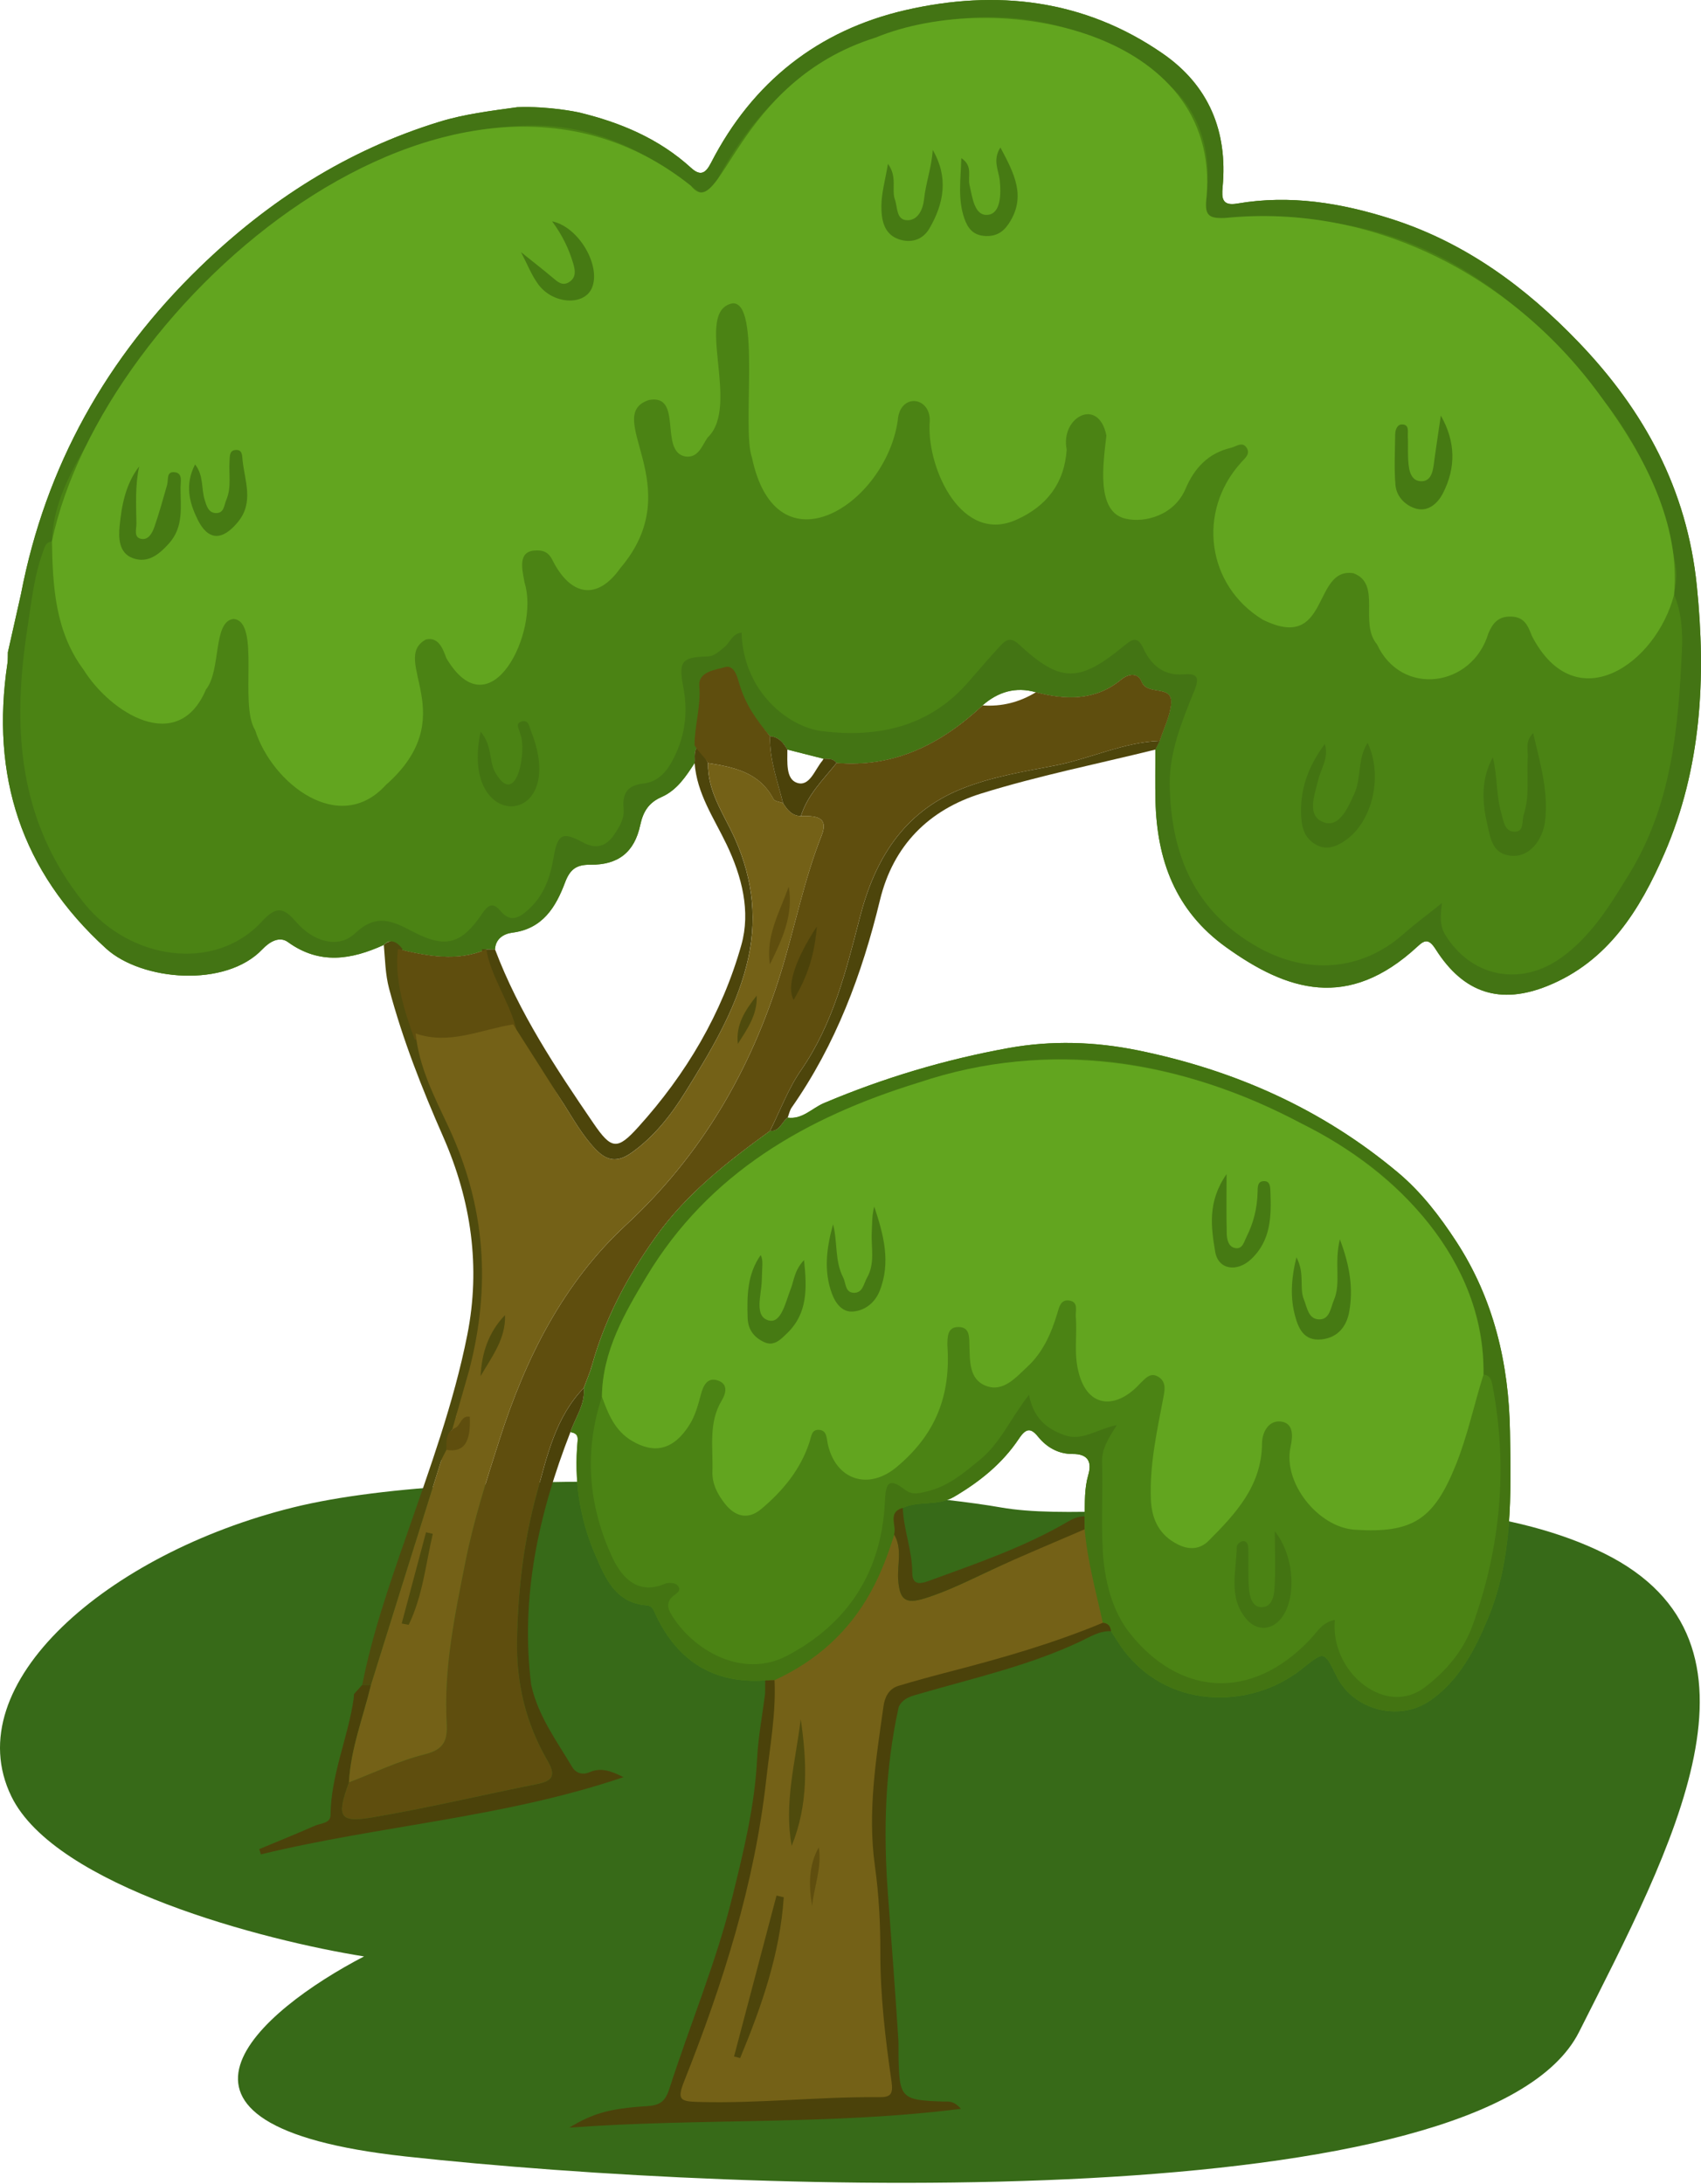 <svg width="574" height="737" viewBox="0 0 574 737" fill="none" xmlns="http://www.w3.org/2000/svg">
<path d="M136.843 727.72C41.643 717.32 87.843 678.387 122.843 660.22C89.343 654.886 18.643 636.619 3.843 606.219C-14.657 568.219 36.343 524.22 98.843 508.72C161.343 493.22 298.343 501.72 337.843 508.72C377.343 515.72 480.843 494.22 541.343 524.22C601.843 554.22 564.343 623.22 532.843 685.72C501.343 748.22 255.843 740.72 136.843 727.72Z" fill="#376A18"/>
<g clip-path="url(#clip0_4459_2142)">
<path d="M195.036 37.865C209.171 41.231 222.319 46.721 233.224 56.67C236.47 59.632 238.19 58.346 239.94 54.935C253.911 27.722 276.094 10.188 305.576 3.411C336.136 -3.621 365.857 -0.284 392.378 18.087C407.92 28.844 414.322 44.328 412.571 63.118C412.212 66.933 412.407 69.566 417.493 68.698C435.278 65.647 452.525 68.459 469.472 73.875C494.482 81.864 514.9 96.914 532.835 115.63C554.883 138.639 569.273 165.164 572.578 197.583C575.764 228.761 574.149 259.236 561.614 288.109C553.462 306.885 542.707 324.434 522.229 332.707C506.284 339.14 493.899 335.22 484.49 320.379C482.157 316.699 480.751 317.163 478.357 319.392C454.843 341.189 434.171 334.352 413.678 319.601C396.596 307.304 390.374 290.204 389.91 270.142C389.775 264.412 389.88 258.682 389.88 252.952C390.374 251.98 390.867 250.992 391.361 250.02C392.707 245.786 394.906 241.612 395.205 237.303C395.654 230.811 387.143 234.985 385.183 229.958C384.091 227.145 380.995 227.115 378.317 229.329C369.627 236.496 359.74 236.226 349.553 233.608C342.702 231.648 336.779 233.474 331.543 238.051C317.677 250.992 301.911 259.101 282.301 257.47C281.195 255.855 279.474 256.094 277.859 256.034C273.805 255.002 269.752 253.984 265.698 252.952C264.397 250.618 262.796 248.673 259.864 248.434C255.257 242.973 250.082 237.857 247.988 230.766C247.374 228.686 247.838 225.544 244.457 226.667C241.825 227.534 237.053 226.472 237.487 231.514C238.07 238.291 235.886 244.784 235.871 251.471C233.822 253.102 234.615 255.436 234.391 257.515C231.429 262.063 228.437 266.671 223.232 268.96C218.984 270.83 217.039 273.792 216.052 278.415C214.092 287.631 208.573 291.909 199.239 291.805C194.527 291.76 192.358 293.301 190.653 297.849C187.572 306.062 183.144 313.423 172.958 314.724C170.101 315.083 167.214 316.669 167.034 320.424C166.062 320.394 165.075 320.379 164.103 320.349C154.14 324.643 144.208 322.593 134.261 320.26C133.049 318.479 131.958 316.25 129.475 318.898C118.54 323.865 107.86 325.66 97.135 317.896C94.338 315.876 91.032 317.716 88.549 320.334C76.119 333.455 47.833 331.001 35.837 320.125C7.027 293.974 -3.174 261.764 2.51 223.839C2.69 222.612 2.615 221.356 2.66 220.114C4.126 213.576 5.606 207.038 7.072 200.501C15.389 157.235 35.986 120.641 67.488 90.107C90.658 67.666 117.194 50.656 148.232 41.111C156.818 38.463 165.703 37.416 174.558 36.174C185.268 35.755 195.051 37.88 195.051 37.88L195.036 37.865Z" fill="#4B8314"/>
<path d="M265.788 377.154C270.769 377.842 274 373.967 278.024 372.262C298.143 363.749 318.949 357.54 340.369 353.666C354.804 351.063 369.403 351.496 383.867 354.429C416.491 361.071 446.048 374.162 471.716 395.66C479.644 402.302 485.822 410.411 491.371 418.894C504.041 438.312 509.157 460.08 509.545 483.089C509.904 504.483 510.488 526.011 502.066 546.223C497.714 556.665 492.508 566.913 482.696 573.81C472.3 581.125 456.743 577.236 451.029 565.656C446.677 556.844 446.931 557.174 439.168 563.322C421.756 577.101 393.082 577.041 378.153 555.453C377.032 553.822 376 552.117 374.923 550.456C374.803 548.721 373.905 547.749 372.14 547.614C369.837 537.156 366.965 526.819 366.022 516.107C366.022 514.641 366.022 513.19 366.022 511.724C366.112 507.041 365.888 502.403 367.234 497.736C368.431 493.606 367.429 490.614 361.894 490.659C357.332 490.689 353.323 488.565 350.331 484.869C347.848 481.803 346.263 481.862 343.81 485.543C338.275 493.831 330.736 499.935 322.031 505.066C316.332 508.417 310.154 506.308 304.694 508.836C299.384 510.407 302.735 514.805 301.762 517.798C299.743 524.425 297.335 530.813 293.984 536.962C286.46 550.726 275.496 560.51 261.391 566.988C260.343 567.018 259.296 567.048 258.249 567.077C240.928 568.289 228.827 560.674 221.408 545.22C220.66 543.649 220.375 541.899 218.132 541.734C207.497 540.926 204.086 532.16 200.78 524.485C195.575 512.412 193.675 499.441 194.917 486.201C195.111 484.136 194.154 483.583 192.523 483.299C194.154 478.347 197.579 473.948 197.056 468.353C197.983 465.795 199.105 463.296 199.823 460.678C204.176 445.015 211.61 431.056 221.049 417.757C231.594 402.901 245.46 392.099 259.865 381.657C263.156 381.896 263.829 378.65 265.818 377.154H265.788Z" fill="#4B8314"/>
<path d="M375.102 547.615C357.765 554.841 337.646 561.169 320.4 565.612C314.641 567.093 310.393 568.679 304.679 570.385C301.418 571.357 300.057 574.17 299.623 577.222C297.095 595.114 294.178 611.466 296.721 629.703C298.052 639.263 298.576 649.002 298.546 658.652C298.516 673.358 300.221 687.885 302.315 702.351C302.929 706.645 300.58 709.248 296.631 709.203C276.243 708.994 254.42 711.417 234.002 710.804C228.108 710.625 226.867 708.62 229.35 702.351C242.438 669.408 253.133 635.807 257.082 600.291C258.309 589.19 260.373 578.209 259.849 566.974C273.955 560.481 284.934 549.216 292.443 535.452C295.794 529.318 299.698 524.411 301.717 517.784C304.619 522.646 302.749 527.957 303.108 533.058C303.587 539.835 305.501 541.436 312.128 539.357C319.966 536.888 327.295 533.178 334.745 529.707C345.051 524.92 358.558 517.604 368.984 513.086C369.941 523.798 372.813 537.142 375.102 547.6V547.615Z" fill="#746117"/>
<path d="M195.036 37.865C209.171 41.231 222.319 46.721 233.224 56.67C236.47 59.632 238.19 58.346 239.94 54.935C253.911 27.722 276.094 10.188 305.576 3.411C336.136 -3.621 365.857 -0.284 392.378 18.087C407.92 28.844 414.322 44.328 412.571 63.118C412.212 66.933 412.407 69.566 417.493 68.698C435.278 65.647 452.525 68.459 469.472 73.875C494.482 81.864 514.9 96.914 532.835 115.63C554.883 138.639 569.273 165.164 572.578 197.583C575.764 228.761 574.149 259.236 561.614 288.109C553.462 306.885 542.707 324.434 522.229 332.707C506.284 339.14 493.899 335.22 484.49 320.379C482.157 316.699 480.751 317.163 478.357 319.392C454.843 341.189 434.171 334.352 413.678 319.601C396.596 307.304 390.374 290.204 389.91 270.142C389.775 264.412 389.88 258.682 389.88 252.952C390.374 251.98 390.867 250.992 391.361 250.02C392.707 245.786 394.906 241.612 395.205 237.303C395.654 230.811 387.143 234.985 385.183 229.958C384.091 227.145 380.995 227.115 378.317 229.329C369.627 236.496 359.74 236.226 349.553 233.608C342.702 231.648 336.779 233.474 331.543 238.051C317.677 250.992 301.911 259.101 282.301 257.47C281.195 255.855 279.474 256.094 277.859 256.034C273.805 255.002 269.752 253.984 265.698 252.952C264.397 250.618 262.796 248.673 259.864 248.434C255.257 242.973 250.082 237.857 247.988 230.766C247.374 228.686 247.838 225.544 244.457 226.667C241.825 227.534 237.053 226.472 237.487 231.514C238.07 238.291 235.886 244.784 235.871 251.471C233.822 253.102 234.615 255.436 234.391 257.515C231.429 262.063 228.437 266.671 223.232 268.96C218.984 270.83 217.039 273.792 216.052 278.415C214.092 287.631 208.573 291.909 199.239 291.805C194.527 291.76 192.358 293.301 190.653 297.849C187.572 306.062 183.144 313.423 172.958 314.724C170.101 315.083 167.214 316.669 167.034 320.424C166.062 320.394 165.075 320.379 164.103 320.349C154.14 324.643 144.208 322.593 134.261 320.26C133.049 318.479 131.958 316.25 129.475 318.898C118.54 323.865 107.86 325.66 97.135 317.896C94.338 315.876 91.032 317.716 88.549 320.334C76.119 333.455 47.833 331.001 35.837 320.125C7.027 293.974 -3.174 261.764 2.51 223.839C2.69 222.612 2.615 221.356 2.66 220.114C4.126 213.576 5.606 207.038 7.072 200.501C15.389 157.235 35.986 120.641 67.488 90.107C90.658 67.666 117.194 50.656 148.232 41.111C156.818 38.463 165.703 37.416 174.558 36.174C185.268 35.755 195.051 37.88 195.051 37.88L195.036 37.865ZM564.905 200.695C565.473 197.329 566.027 194.187 565.398 190.522C561.883 169.727 553.821 151.041 540.762 134.555C521.676 110.468 499.882 89.957 469.861 79.904C451.358 73.71 432.376 72.917 413.2 73.561C407.65 73.755 406.394 72.603 407.157 66.335C408.952 51.374 405.122 37.177 393.081 27.407C363.629 3.501 330.093 0.703 295.435 12.701C271.053 21.139 253.447 38.703 241.6 61.532C238.594 67.322 237.068 65.721 233.149 62.714C217.712 50.851 200.451 42.443 180.691 42.368C155.502 42.278 132.406 50.731 110.882 63.313C77.944 82.567 52.38 109.301 33.668 142.379C26.533 154.976 18.007 167.318 17.528 182.713C15.359 182.952 15.12 184.568 14.477 186.303C11.455 194.531 10.617 203.208 9.286 211.721C4.096 245.053 5.816 276.799 28.388 304.79C44.004 324.164 72.664 328.099 88.355 310.984C93.336 305.553 95.789 306.316 99.962 311.149C105.751 317.851 114.202 320.245 119.782 314.993C127.081 308.127 132.361 310.745 139.467 314.47C150.476 320.23 155.816 318.419 162.577 308.501C164.357 305.882 166.062 303.982 168.844 307.349C172.165 311.403 175.097 309.862 178.283 306.975C183.563 302.202 185.657 296.128 186.824 289.321C188.185 281.317 189.845 280.569 196.786 284.324C201.169 286.703 204.579 285.536 207.107 281.856C208.902 279.253 210.772 276.335 210.443 272.909C209.934 267.808 211.669 264.995 217.144 264.397C221.242 263.948 224.159 261.45 226.358 257.65C231.04 249.526 232.311 240.969 230.591 231.948C228.946 223.256 229.918 221.745 238.639 221.535C241.212 221.475 242.588 219.8 244.353 218.453C246.327 216.942 247.045 213.771 250.231 213.501C250.874 233.743 266.386 245.397 277.35 246.729C296.197 249.033 313.519 245.382 326.742 230.182C330.317 226.068 333.877 221.924 337.572 217.915C339.337 216 340.982 214.818 343.764 217.391C357.87 230.481 364.092 230.496 379.394 217.87C382.222 215.536 383.897 214.608 385.946 219.037C388.429 224.408 392.752 228.148 399.408 227.564C404.165 227.145 404.808 228.716 403.013 233.144C398.885 243.243 394.592 253.805 394.726 264.606C395.011 287.855 402.864 307.603 424.703 319.766C441.321 329.011 459.465 327.665 473.571 315.233C477.4 311.852 481.528 308.8 486.584 304.745C486.016 309.323 485.821 312.48 487.796 315.637C496.711 329.909 513.404 333.006 527.046 323.042C537.157 315.667 543.231 305.583 549.692 295.081C564.127 271.593 566.341 245.681 567.567 219.471C567.852 213.397 567.478 206.694 564.935 200.665L564.905 200.695Z" fill="#437414"/>
<path d="M265.788 377.154C270.769 377.842 274 373.967 278.024 372.262C298.143 363.749 318.949 357.54 340.369 353.666C354.804 351.063 369.403 351.496 383.867 354.429C416.491 361.071 446.048 374.162 471.716 395.66C479.644 402.302 485.822 410.411 491.371 418.894C504.041 438.312 509.157 460.08 509.545 483.089C509.904 504.483 510.488 526.011 502.066 546.223C497.714 556.665 492.508 566.913 482.696 573.81C472.3 581.125 456.743 577.236 451.029 565.656C446.677 556.844 446.931 557.174 439.168 563.322C421.756 577.101 393.082 577.041 378.153 555.453C377.032 553.822 376 552.117 374.923 550.456C374.803 548.721 373.905 547.749 372.14 547.614C369.837 537.156 366.965 526.819 366.022 516.107C366.022 514.641 366.022 513.19 366.022 511.724C366.112 507.041 365.888 502.403 367.234 497.736C368.431 493.606 367.429 490.614 361.894 490.659C357.332 490.689 353.323 488.565 350.331 484.869C347.848 481.803 346.263 481.862 343.81 485.543C338.275 493.831 330.736 499.935 322.031 505.066C316.332 508.417 310.154 506.308 304.694 508.836C299.384 510.407 302.735 514.805 301.762 517.798C299.743 524.425 297.335 530.813 293.984 536.962C286.46 550.726 275.496 560.51 261.391 566.988C260.343 567.018 259.296 567.048 258.249 567.077C240.928 568.289 228.827 560.674 221.408 545.22C220.66 543.649 220.375 541.899 218.132 541.734C207.497 540.926 204.086 532.16 200.78 524.485C195.575 512.412 193.675 499.441 194.917 486.201C195.111 484.136 194.154 483.583 192.523 483.299C194.154 478.347 197.579 473.948 197.056 468.353C197.983 465.795 199.105 463.296 199.823 460.678C204.176 445.015 211.61 431.056 221.049 417.757C231.594 402.901 245.46 392.099 259.865 381.657C263.156 381.896 263.829 378.65 265.818 377.154H265.788ZM500.6 463.88C501.154 441.349 491.147 422.978 476.862 406.82C466.436 395.032 453.348 386.325 439.257 379.173C414.457 366.592 388.819 357.78 360.488 357.406C343.032 357.181 326.413 360.278 310.019 365.32C272.22 376.959 239.268 395.735 218.221 430.742C210.727 443.204 203.293 456.011 203.129 471.33C196.996 489.836 198.552 508.148 206.584 525.457C209.456 531.651 214.826 538.623 224.429 534.434C225.581 533.94 227.884 534.149 228.602 534.957C230.367 536.947 227.929 537.815 226.792 538.922C225.057 540.612 225.207 542.527 226.269 544.367C233.344 556.605 250.337 566.778 265.579 558.759C286.206 547.913 297.499 530.334 298.606 506.817C298.861 501.221 299.444 498.08 305.322 502.687C307.85 504.662 310.259 503.929 313.041 503.241C320.086 501.506 325.262 497.062 330.662 492.634C337.617 486.934 341.072 478.571 347.22 470.702C348.761 478.631 353.248 482.192 359.231 484.316C365.245 486.455 370.241 482.221 376.867 480.92C373.98 485.513 371.736 488.939 371.886 493.517C372.2 503.226 371.587 512.965 372.095 522.66C372.619 532.938 375.087 543.41 381.384 551.309C397.823 571.91 421.936 574.498 442.04 553.299C444.403 550.815 446.258 547.36 450.446 546.686C449.429 557.488 456.205 568.155 465.853 571.67C471.163 573.6 476.443 572.643 480.572 569.561C487.811 564.16 493.81 557.099 496.876 548.601C506.404 522.241 508.917 495.132 503.622 467.44C503.248 465.511 502.769 464.104 500.63 463.85L500.6 463.88Z" fill="#437412"/>
<path d="M372.11 547.615C373.875 547.75 374.772 548.722 374.892 550.458C370.973 550.293 367.697 552.462 364.451 553.988C347.19 562.097 328.687 566.256 310.527 571.522C307.641 572.36 304.739 572.958 303.273 576.01C298.636 596.985 298.022 618.034 299.653 639.488C300.894 655.765 302.091 672.087 303.153 688.394C303.273 690.129 303.153 691.879 303.198 693.615C303.452 708.097 304.066 708.71 318.186 709.189C319.831 709.249 321.671 708.695 324.274 711.642C280.267 717.223 237.023 714.709 192.074 718.001C200.092 713.168 205.716 711.538 218.131 710.76C222.379 710.49 224.384 709.518 225.865 704.91C232.805 683.307 241.645 662.303 247.105 640.221C250.904 624.871 254.689 609.507 255.482 593.559C255.856 586.183 257.247 578.853 258.189 571.507C258.189 570.026 258.219 568.545 258.219 567.079C259.266 567.049 260.313 567.019 261.36 566.989C261.884 578.224 259.834 589.205 258.593 600.306C254.659 635.807 243.949 669.424 230.861 702.367C228.378 708.62 229.619 709.144 235.513 709.323C255.93 709.922 276.258 707.513 296.646 707.723C300.595 707.768 301.448 706.66 300.835 702.367C298.74 687.9 297.035 673.373 297.065 658.667C297.095 649.018 296.572 639.278 295.24 629.719C292.697 611.467 295.614 593.634 298.142 575.741C298.576 572.689 299.937 569.891 303.198 568.904C308.897 567.199 314.641 565.628 320.415 564.132C337.961 559.599 355.357 554.617 372.125 547.63L372.11 547.615Z" fill="#4B420A"/>
<path d="M265.787 377.154C263.798 378.65 263.125 381.896 259.834 381.657C263.259 374.805 265.952 367.445 270.275 361.206C281.119 345.513 285.532 327.605 290.169 309.577C295.15 290.218 304.678 274.166 324.513 266.192C334.714 262.093 345.484 260.372 356.089 258.323C367.996 256.004 379.095 250.453 391.39 250.02C390.897 250.992 390.403 251.979 389.91 252.952C370.255 257.814 350.316 261.793 331.02 267.808C313.549 273.253 301.418 285.192 296.93 303.803C290.902 328.757 282.017 352.529 267.148 373.758C266.475 374.73 266.251 376.017 265.802 377.154H265.787Z" fill="#4D450B"/>
<path d="M192.477 483.299C181.797 510.737 175.53 538.847 179.239 568.514C181.498 578.927 187.75 587.349 193.046 596.251C194.422 598.555 196.77 599.004 198.924 598.061C202.529 596.505 205.685 597.343 210.412 599.722C169.786 613.471 128.142 616.014 88.04 625.783C87.86 625.185 87.666 624.601 87.486 624.003C93.799 621.37 100.141 618.811 106.393 616.059C108.293 615.221 111.509 615.371 111.539 612.498C111.659 598.884 117.447 586.437 119.347 573.212C119.422 572.718 119.407 572.224 119.437 571.716C120.364 570.668 121.292 569.621 122.234 568.574C123.221 568.574 124.194 568.589 125.181 568.604C122.563 579.54 118.345 590.102 117.747 601.487C113.454 613.216 114.456 615.221 126.033 613.246C144.522 610.089 162.8 605.721 181.199 602.071C186.659 600.993 187.646 599.108 184.714 594.067C177.489 581.635 174.228 568.155 174.483 553.613C174.782 536.678 176.741 519.982 181.199 503.765C184.639 491.288 187.451 478.227 197.025 468.354C197.548 473.949 194.123 478.347 192.492 483.299H192.477Z" fill="#4B420A"/>
<path d="M125.182 568.59C124.21 568.59 123.222 568.575 122.25 568.56C125.631 551.236 131.464 534.6 137.238 517.994C144.956 495.747 153.109 473.576 157.686 450.477C162.233 427.572 159.032 405.206 149.578 383.678C142.428 367.401 135.892 350.87 131.3 333.62C129.998 328.698 129.968 323.821 129.52 318.899C132.003 316.251 134.575 318.48 135.802 320.261C134.486 330.449 138.42 339.545 141.77 348.746C142.892 360.071 148.142 370.214 152.765 380.088C165.359 406.957 168.71 434.14 161.291 462.505C159.615 468.908 153.079 474.908 153.587 481.864C150.237 483.39 152.211 486.427 152.166 489.255C151.538 490.556 149.234 491.813 148.801 493.174C140.903 518.308 133.05 543.442 125.197 568.59H125.182Z" fill="#4F4B0D"/>
<path d="M17.514 182.713C34.611 101.507 153.453 -1.122 233.15 62.7C243.456 75.82 247.644 27.647 295.435 12.702C336.69 -4.308 411.854 10.518 407.157 66.35C406.394 72.604 407.651 73.756 413.2 73.576C464.028 68.4 511.61 93.788 540.763 134.57C554.704 153.39 567.134 176.714 564.905 200.711C558.907 224.034 531.668 243.094 516.935 214.609C515.633 211.273 514.512 208.221 509.964 208.071C505.596 207.922 503.697 210.315 502.246 213.741C496.816 231.963 472.913 235.269 464.656 217.421C458.568 210.27 466.316 197.03 456.743 193.455C442.743 191.166 448.875 220.399 426.094 209.103C407.232 197.599 403.896 172.749 418.645 156.263C419.887 154.767 422.041 153.361 420.724 151.191C419.288 148.827 417.194 150.683 415.384 151.116C407.741 152.927 403.044 157.923 400.052 164.97C396.268 173.916 386.246 176.594 379.784 175.023C369.717 172.734 372.32 156.173 373.352 146.972C370.704 133.792 357.736 140.734 359.949 151.73C359.217 163.04 353.173 170.804 343.166 175.308C324.603 183.865 312.981 158.402 313.684 143.053C314.746 133.807 303.617 132.206 302.944 141.901C298.861 170.236 262.004 193.889 253.732 154.348C250.262 144.653 256.873 101.851 247.24 102.36C233.868 104.844 250.157 136.949 238.774 147.661C236.874 150.428 235.663 154.572 231.355 154.064C222.23 152.538 230.682 132.775 218.984 134.989C202.859 140.3 232.821 164.177 209.336 191.704C201.573 202.745 192.538 201.234 186.406 188.967C185 186.154 183.055 185.585 180.407 185.78C174.439 186.154 176.354 192.737 177.027 196.671C182.157 213.038 165.554 247.327 150.626 222.119C149.444 218.903 147.978 214.833 143.73 215.806C131.255 222.568 156.519 241.747 130.148 264.951C114.532 282.096 91.826 264.457 86.097 246.385C80.592 237.648 88.086 209.627 78.782 208.864C71.737 209.732 74.713 226.143 69.508 232.681C60.069 254.912 37.333 240.655 28.209 226.009C18.636 213.173 17.783 197.943 17.529 182.668L17.514 182.713Z" fill="#62A51F"/>
<path d="M197.011 468.353C187.438 478.227 184.626 491.288 181.185 503.765C176.713 519.982 174.768 536.693 174.469 553.613C174.215 568.155 177.476 581.619 184.7 594.066C187.632 599.108 186.63 600.978 181.185 602.07C162.787 605.721 144.508 610.104 126.02 613.246C114.442 615.22 113.455 613.216 117.748 601.487C126.304 598.225 134.666 594.171 143.491 591.987C150.028 590.356 151.045 587.065 150.731 581.44C149.698 562.933 153.513 544.876 157.088 526.924C159.87 512.95 164.238 499.291 168.606 485.677C177.371 458.33 189.996 433.046 211.191 413.433C236.74 389.78 253.298 361.236 263.47 328.338C268.226 312.928 271.263 297.025 277.246 281.96C279.864 275.348 274.763 275.318 270.276 275.407C272.49 268.226 277.8 263.11 282.317 257.47C301.927 259.1 317.693 250.992 331.559 238.051C338.036 238.515 344.034 236.974 349.569 233.608C359.77 236.226 369.642 236.495 378.333 229.329C381.026 227.115 384.122 227.145 385.199 229.957C387.143 234.984 395.655 230.81 395.221 237.303C394.922 241.612 392.723 245.786 391.377 250.019C379.081 250.468 367.982 256.019 356.075 258.322C345.485 260.387 334.715 262.092 324.499 266.192C304.664 274.166 295.136 290.218 290.155 309.577C285.518 327.605 281.105 345.512 270.261 361.206C265.953 367.444 263.26 374.805 259.82 381.657C245.4 392.099 231.549 402.901 221.004 417.757C211.565 431.057 204.131 445.015 199.778 460.678C199.06 463.296 197.938 465.795 197.011 468.353Z" fill="#5F4E0E"/>
<path d="M167.064 320.424C175.111 341.698 187.556 360.488 200.286 379.099C206.329 387.941 208.303 388.18 215.378 380.341C231.533 362.478 243.664 341.997 250.171 318.868C253.357 307.558 250.365 295.799 245.175 284.952C240.927 276.081 235.138 267.778 234.405 257.515C234.614 255.435 233.837 253.101 235.886 251.471C236.903 253.49 237.905 255.495 238.922 257.515C238.683 267.224 244.367 274.854 248.047 283.142C254.21 297.025 255.72 311.043 251.891 325.884C247.867 341.533 239.595 355.087 231.279 368.492C226.552 376.122 220.868 383.482 213.179 388.958C208.228 392.489 204.698 391.755 200.884 387.746C196.561 383.198 193.525 377.782 190.219 372.546C184.55 363.57 177.34 354.638 171.641 345.692C169.726 336.85 163.997 329.37 162.621 320.349C163.593 320.379 166.076 320.394 167.049 320.424H167.064Z" fill="#4D450B"/>
<path d="M164.117 320.35C165.493 329.371 172.404 338.916 174.318 347.757C163.429 349.478 151.343 354.729 139.915 350.749C136.564 341.534 132.974 330.448 134.291 320.26C144.238 322.594 154.17 324.643 164.132 320.35H164.117Z" fill="#5F4E0E"/>
<path d="M238.907 257.515C237.89 255.496 235.392 253.491 234.375 251.471C234.375 244.784 236.574 238.291 235.99 231.514C235.557 226.472 241.824 226.038 244.457 225.171C247.822 224.064 248.869 228.686 249.483 230.766C251.592 237.857 255.256 242.974 259.864 248.434C259.579 256.304 262.421 263.574 264.231 271.04C263.124 270.591 261.404 270.441 260.985 269.633C256.274 260.657 247.718 258.892 238.907 257.515Z" fill="#5F4E0E"/>
<path d="M264.231 271.039C262.466 263.783 259.579 256.393 259.863 248.434C262.78 248.673 264.381 250.633 265.697 252.952C265.727 257.096 265.099 262.87 268.943 264.172C273.236 265.608 274.941 259.699 277.529 256.692C277.678 256.512 277.753 256.258 277.858 256.034C279.473 256.093 281.179 255.854 282.3 257.47C277.768 263.11 272.473 268.211 270.259 275.407C267.253 275.333 265.652 273.328 264.246 271.054L264.231 271.039Z" fill="#4B420A"/>
<path d="M203.113 471.346C203.293 456.012 210.727 443.22 218.206 430.758C239.252 395.751 272.205 376.975 310.004 365.336C353.786 350.525 399.139 357.751 439.257 379.189C471.791 395.257 501.094 425.372 500.6 463.896C497.399 474.024 495.26 484.452 491.266 494.355C483.832 512.802 476.742 517.469 457.222 516.228C444.776 515.435 432.81 500.31 435.502 488.252C436.385 484.302 436.37 480.322 432.391 479.739C428.308 479.141 425.914 482.985 425.869 487.144C425.75 501.387 416.999 510.797 407.815 519.983C404.763 523.035 401.024 522.975 397.479 521.195C391.361 518.143 388.669 512.936 388.369 506.129C387.876 494.34 390.419 482.985 392.588 471.541C393.051 469.087 393.575 466.409 391.062 464.734C388.22 462.834 386.515 465.212 384.72 466.873C376.837 475.595 366.994 475.445 363.943 462.968C362.327 456.79 363.524 450.581 363.03 444.417C362.866 442.368 364.033 439.39 360.846 438.882C357.96 438.418 357.421 441.036 356.763 443.25C354.759 450.012 351.857 456.475 346.666 461.248C342.822 464.793 338.514 470 332.576 467.621C326.981 465.392 327.31 459.213 327.131 453.977C327.041 451.224 327.28 447.858 323.481 447.813C319.712 447.768 319.727 451.045 319.682 453.857C320.908 470.852 315.808 483.868 302.884 494.804C293.206 503.197 281.942 499.502 279.31 487.174C278.891 485.215 279.056 482.821 276.543 482.537C273.865 482.237 273.82 484.631 273.192 486.561C270.2 495.822 264.232 503.047 256.918 509.211C252.31 513.086 247.973 511.695 244.637 507.461C242.199 504.364 240.254 500.788 240.404 496.54C240.673 488.461 238.983 480.173 243.56 472.588C245.026 470.149 245.789 466.978 242.094 465.811C238.519 464.689 237.233 467.935 236.545 470.478C235.572 474.099 234.645 477.689 232.626 480.876C227.375 489.164 220.988 490.825 213.24 486.232C207.466 482.806 205.237 477.136 203.113 471.331V471.346Z" fill="#62A51F"/>
<path d="M304.648 508.822C304.888 516.228 307.849 523.199 307.834 530.724C307.834 535.691 311.514 534.195 314.296 533.178C330.032 527.418 345.918 521.973 360.457 513.43C362.252 512.383 363.957 511.71 365.976 511.71C365.976 513.176 365.976 514.627 365.976 516.093C355.551 520.611 345.035 524.935 334.729 529.722C327.28 533.178 319.95 536.903 312.112 539.372C305.486 541.451 303.571 539.85 303.093 533.073C302.734 527.972 304.603 522.661 301.702 517.799C302.674 514.806 299.323 510.408 304.633 508.837L304.648 508.822Z" fill="#4D450B"/>
<path d="M158.284 462.52C165.719 434.139 163.864 406.956 151.254 380.102C146.617 370.213 141.367 360.085 140.26 348.76C151.688 352.739 162.248 347.428 173.153 345.693C178.852 354.639 184.566 363.586 190.235 372.547C193.541 377.783 196.577 383.214 200.9 387.747C204.714 391.756 208.26 392.489 213.196 388.959C220.884 383.483 226.568 376.108 231.295 368.493C239.597 355.103 247.869 341.534 251.907 325.885C255.737 311.044 254.226 297.011 248.063 283.143C244.383 274.855 238.699 267.225 238.939 257.516C247.749 258.892 256.305 260.657 261.017 269.634C261.451 270.441 263.156 270.591 264.263 271.04C265.669 273.329 267.269 275.319 270.276 275.393C274.763 275.304 279.879 275.334 277.246 281.946C271.278 297.011 268.241 312.914 263.47 328.324C253.298 361.222 236.74 389.767 211.191 413.419C190.011 433.032 177.371 458.316 168.606 485.663C164.238 499.278 159.87 512.937 157.088 526.91C153.513 544.847 149.699 562.905 150.731 581.426C151.045 587.051 150.043 590.342 143.491 591.973C134.666 594.157 126.304 598.226 117.748 601.473C118.346 590.088 122.565 579.511 125.182 568.59C133.035 543.456 140.888 518.307 148.786 493.174C149.22 491.812 150.028 490.556 150.656 489.254" fill="#746117"/>
<path d="M153.572 481.879C155.547 481.056 155.517 477.585 158.524 478.094C158.927 486.816 156.489 490.257 150.641 489.269C150.686 486.442 150.222 483.405 153.558 481.879H153.572Z" fill="#5F4E0E"/>
<path d="M46.966 157.4C45.575 163.818 45.934 170.237 46.038 176.625C46.068 178.45 45.051 181.232 47.489 181.816C50.047 182.444 51.393 179.856 52.096 177.821C53.727 173.169 55.013 168.381 56.389 163.639C56.883 161.918 56.03 158.941 59.052 159.375C61.7 159.749 60.937 162.517 60.922 164.357C60.877 170.955 62.118 177.762 56.973 183.447C53.577 187.202 49.853 190.194 44.782 188.339C39.95 186.573 40.01 181.173 40.369 177.492C41.057 170.521 42.359 163.385 46.966 157.4Z" fill="#467A13"/>
<path d="M486.196 140.225C491.237 149.066 491.312 157.803 486.959 166.376C485.179 169.876 481.978 172.734 477.999 171.687C474.454 170.759 471.268 167.737 470.909 163.772C470.4 158.087 470.744 152.328 470.804 146.613C470.819 145.042 471.492 143.217 473.093 143.232C475.68 143.247 474.977 145.655 475.067 147.241C475.187 149.47 475.067 151.729 475.142 153.958C475.262 157.489 475.516 162.187 479.405 162.396C483.548 162.606 483.653 157.833 484.132 154.407C484.79 149.68 485.523 144.952 486.211 140.225H486.196Z" fill="#467A13"/>
<path d="M314.76 50.627C320.115 59.813 318.56 68.654 313.609 77.122C311.305 81.072 307.237 82.134 303.183 80.698C298.172 78.917 297.409 73.98 297.424 69.567C297.424 65.243 298.695 60.92 299.638 55.28C302.899 59.768 300.76 63.942 301.986 67.338C302.914 69.926 302.375 74.309 306.204 74.324C309.929 74.339 311.47 70.405 311.799 67.368C312.397 61.743 314.401 56.387 314.746 50.627H314.76Z" fill="#467A13"/>
<path d="M337.572 49.728C342.179 58.465 346.517 66.335 340.339 75.565C338.335 78.557 335.792 79.889 332.217 79.62C328.432 79.335 326.622 77.121 325.441 73.785C323.152 67.247 324.184 60.65 324.394 53.364C328.402 55.997 326.503 59.558 327.161 62.4C328.133 66.619 328.806 73.097 333.473 72.484C337.751 71.915 337.811 65.452 337.377 60.979C337.033 57.508 334.834 54.082 337.587 49.758L337.572 49.728Z" fill="#467A13"/>
<path d="M65.829 156.711C68.805 160.571 67.878 164.82 69.03 168.53C69.643 170.52 70.271 173.258 73.128 173.138C75.641 173.033 75.611 170.475 76.359 168.71C78.199 164.386 77.137 159.868 77.466 155.455C77.571 153.988 77.391 152.118 79.291 151.879C81.894 151.535 81.684 153.779 81.864 155.44C82.627 162.426 85.708 169.547 80.308 176.13C75.058 182.533 70.256 182.578 66.666 175.277C63.989 169.817 62.224 163.683 65.829 156.726V156.711Z" fill="#467A13"/>
<path d="M175.845 85.111C179.809 88.298 183.115 90.856 186.316 93.549C188.081 95.03 189.771 96.75 192.194 95.105C194.438 93.579 194.124 91.29 193.466 89.031C192 84.019 189.756 79.351 186.301 74.684C195.47 76.629 202.904 89.839 199.718 97.214C197.101 103.288 186.555 102.705 181.604 95.913C179.33 92.801 177.909 89.076 175.83 85.111H175.845Z" fill="#467A13"/>
<path d="M503.756 255.541C505.311 261.855 504.848 268.333 506.628 274.467C507.376 277.04 507.705 280.555 510.966 280.66C514.451 280.78 513.449 277.174 514.167 274.96C516.261 268.617 515.139 262.124 515.543 255.706C515.707 253.163 514.496 250.32 517.353 247.373C519.701 257.441 522.483 266.762 521.436 276.666C520.688 283.697 516.036 289.053 510.532 288.829C503.606 288.544 503.023 283.174 501.811 277.863C500.061 270.158 499.837 262.782 503.756 255.541Z" fill="#437412"/>
<path d="M447.049 251.037C448.5 255.63 445.808 259.176 444.851 263.14C443.639 268.182 440.677 275.453 446.84 277.547C452.001 279.298 454.932 272.491 457.071 267.703C459.45 262.392 458.029 256.019 461.499 250.693C466.734 261.644 463.219 277.039 454.229 283.442C451.283 285.536 447.947 287.003 444.477 285.252C440.962 283.472 439.436 280.45 439.122 276.201C438.404 266.641 441.515 258.518 447.064 251.037H447.049Z" fill="#437412"/>
<path d="M162.188 246.939C166.407 251.831 164.761 257.276 167.484 261.271C174.409 272.611 177.865 252.998 175.546 247.657C175.292 246.101 173.572 243.991 176.249 243.408C178.418 242.944 178.627 245.353 179.271 246.924C192.105 279.612 154.829 281.363 162.188 246.924V246.939Z" fill="#437412"/>
<path d="M275.66 312.629C274.807 322.488 272.519 329.445 267.822 337.404C265.369 333.17 268.076 324.163 275.66 312.629Z" fill="#4B420A"/>
<path d="M413.902 396.244C413.902 404.398 413.812 410.367 413.962 416.321C414.007 418.266 414.515 420.66 416.699 421.153C419.287 421.737 419.781 419.089 420.618 417.428C422.997 412.716 424.238 407.689 424.373 402.393C424.418 400.702 424.223 398.488 426.721 398.593C428.621 398.668 428.636 400.553 428.696 402.064C429.025 410.382 428.935 418.595 422.189 424.923C417.432 429.397 411.075 428.529 410.058 422.38C408.742 414.331 407.321 405.699 413.887 396.244H413.902Z" fill="#467A13"/>
<path d="M281.105 413.134C282.705 419.118 281.613 425.432 284.515 431.072C285.487 432.957 285.128 436.068 287.956 436.263C291.157 436.487 291.426 433.181 292.593 431.146C295.36 426.284 293.909 420.913 294.178 415.767C294.328 412.925 294.208 410.052 295.016 407.18C298.127 416.53 300.715 425.955 296.826 435.664C295.285 439.509 291.964 442.307 287.761 442.591C284.126 442.846 281.898 439.674 280.791 436.712C277.844 428.872 278.951 420.973 281.12 413.134H281.105Z" fill="#467A13"/>
<path d="M271.322 425.252C272.37 434.991 272.489 443.264 265.623 449.907C263.425 452.031 261.196 454.44 257.905 452.929C254.629 451.433 252.43 448.874 252.296 444.85C252.027 437.34 252.161 429.964 256.693 423.531C257.591 425.341 257.187 426.778 257.052 432.298C256.933 436.981 254.36 444.296 259.446 445.613C263.649 446.705 265.115 439.3 266.82 434.991C267.972 432.089 268.017 428.708 271.322 425.237V425.252Z" fill="#467A13"/>
<path d="M452.15 418.251C455.68 427.587 456.638 435.142 455.291 442.667C454.454 447.35 451.686 451.359 445.987 451.987C439.87 452.66 438.075 448.053 436.983 443.909C435.442 438.074 435.592 431.955 437.476 424.295C440.423 429.831 438.359 434.498 439.989 438.508C441.096 441.246 441.47 445.031 444.955 445.24C448.725 445.464 449.009 441.32 450.101 438.792C452.629 432.913 450.131 426.465 452.135 418.236L452.15 418.251Z" fill="#467A13"/>
<path d="M430.207 516.736C437.118 525.638 437.417 539.746 432.331 546.134C428.966 550.368 423.865 550.398 420.44 546.209C414.352 538.773 417.254 530.156 417.343 521.928C417.343 521.269 418.585 520.147 419.318 520.088C420.888 519.938 421.217 521.344 421.232 522.631C421.307 527.089 421.113 531.562 421.457 536.005C421.666 538.668 422.459 542.199 425.495 542.349C429.22 542.528 429.908 538.668 430.088 535.841C430.447 530.216 430.192 524.561 430.192 516.736H430.207Z" fill="#437412"/>
<path d="M264.471 640.265C263.215 659.31 257.007 677.038 249.767 694.512C249.079 694.332 248.391 694.168 247.703 693.988C252.475 675.886 257.246 657.784 262.033 639.682C262.856 639.876 263.663 640.071 264.486 640.265H264.471Z" fill="#4D450B"/>
<path d="M267.148 622.91C264.486 608.384 268.479 594.365 270.2 580.168C272.354 594.605 272.832 608.952 267.148 622.91Z" fill="#4F4B0D"/>
<path d="M274.044 643.182C272.922 636.405 272.758 629.733 276.288 623.404C277.44 630.181 274.702 636.57 274.044 643.182Z" fill="#5F4E0E"/>
<path d="M266.161 299.225C267.822 308.889 263.843 317.177 259.804 325.45C258.323 315.876 263.08 307.797 266.161 299.225Z" fill="#5F4E0E"/>
<path d="M135.547 547.884C138.284 537.622 141.022 527.359 143.759 517.096C144.522 517.26 145.285 517.44 146.047 517.604C143.639 527.912 142.652 538.519 137.91 548.318C137.117 548.169 136.34 548.019 135.547 547.869V547.884Z" fill="#4F4B0D"/>
<path d="M170.414 443.803C170.714 451.837 165.912 457.896 162.188 464.373C162.532 456.579 164.865 449.563 170.414 443.803Z" fill="#4F4B0D"/>
<path d="M248.989 352.274C248.211 345.677 251.607 340.755 255.346 335.982C255.645 342.386 252.145 347.263 248.989 352.274Z" fill="#4F4B0D"/>
</g>
<defs>
<clipPath id="clip0_4459_2142">
<rect width="573" height="718" fill="white" transform="translate(1)"/>
</clipPath>
</defs>
</svg>
